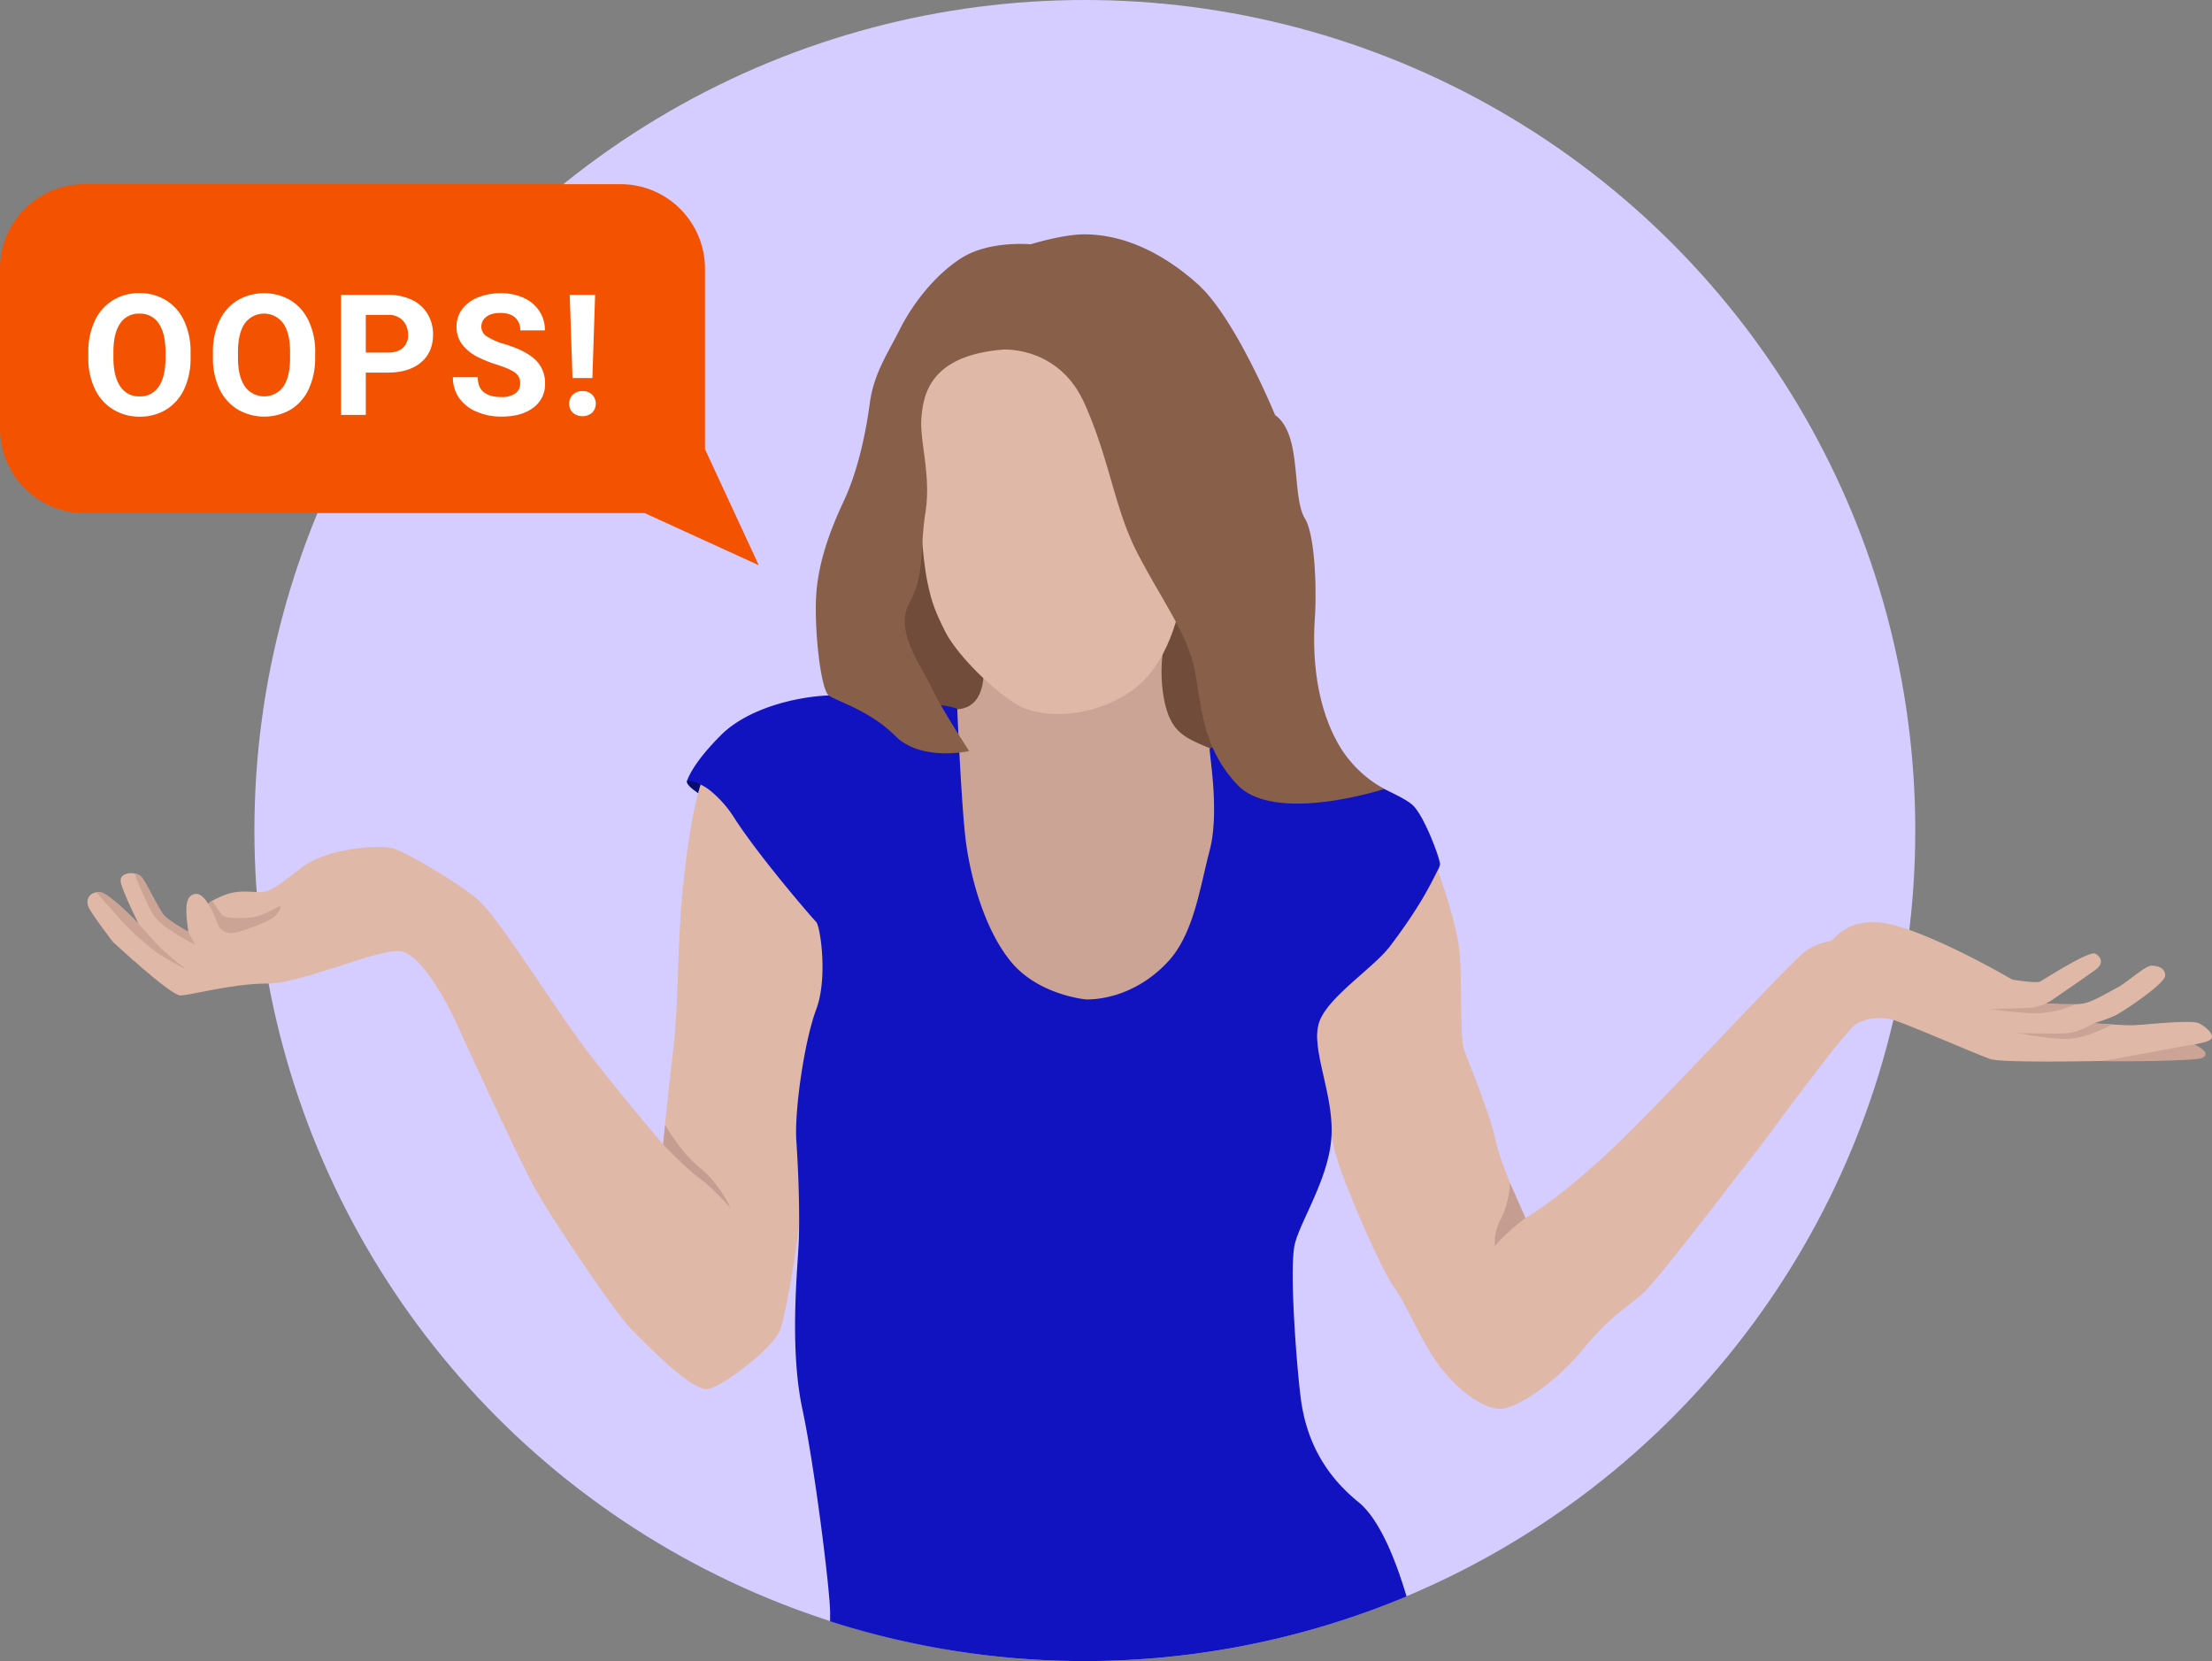 <svg xmlns="http://www.w3.org/2000/svg" viewBox="0 0 1113.3 835.93"><rect x="0" y="0" width="1113.3" height="835.93" fill="#808080" stroke="none"/><defs><style>.cls-1{fill:#d5ccff;}.cls-2{fill:#cca496;}.cls-3{fill:#070c6d;}.cls-4{fill:#724c3b;}.cls-5{fill:#dfb8a7;}.cls-6{fill:#1112c0;}.cls-7{fill:#c69e91;}.cls-8{fill:#885f49;}.cls-9{fill:#f35300;}.cls-10{fill:#fff;}</style></defs><title>Recurso 1</title><g id="Capa_2" data-name="Capa 2"><g id="Capa_1-2" data-name="Capa 1"><circle class="cls-1" cx="546" cy="417.96" r="417.96"/><path class="cls-2" d="M1028.64,529.6s16.61,3.89,28.13,4.33,48-.08,51.35-1.44,2.39-3.58-2.72-6.47-22.3-3.14-22.3-3.14Z"/><path class="cls-3" d="M357.74,393.85s-9.6-4-11.82-1.18S357.74,403,357.74,403Z"/><path class="cls-4" d="M482.77,193.93s-16-4-28,12-18,58-20,81,3,55,10,66,46,43,54,47,94,3,106-3,22-9,24-41-6-81-34-90-61-15-73-33S482.77,193.93,482.77,193.93Z"/><path class="cls-2" d="M454.27,373.43s19.5-16,27.5-16.5c18.18-1.12,12.48-28.48,12.48-28.48L589.09,312a77.83,77.83,0,0,0-3.74,36.77c3,20,10.42,22.16,24.42,28.16s19.5,73.5,18.5,75.5-71,97-71,97l-99-45Z"/><path class="cls-5" d="M594.77,299.93s-4,31-23,46-47,17-61,8-30-26-35-36-6.91-14.77-9-25c-2.7-13.27-4-36-4-54s-7-55,27-63,55,3,66,20,28,48,33,69S594.77,299.93,594.77,299.93Z"/><path class="cls-5" d="M378.77,379.93s-20,0-24,9-8,28-11,57-2,58-5,83-5,47-5,47-31-36-47-59-37-56-46-64-36-24-43-26-33,0-45,9-16,13-22,13-11.15-1.37-19,2c-7.07,3-7,4-7,4s-3-6-7-5-4,6-4,9,1,10,1,10-9-5-12-8-9.55-18-12-20c-3.24-2.65-11-2-10,3s9,21,9,21-15-16-20-16-7,4-5,8,12,17,12,17,29,27,34,27,26-6,44-6,58-19,68-16,22,25,27,36,31,68,40,84,40,62,48,70,31,32,39,30,33-21,36-30,10-47,11-73,26-112,26-113-24-70-24-70Z"/><path class="cls-5" d="M696.77,423.93s22,1,25,9,12,33,13,48,0,41,2,47,13,32,16,46,15,39,15,39,18-10,47-38,88.36-93.28,95-97c5.08-2.85,8.23-3.77,10-4a5.5,5.5,0,0,0,3.38-1.8c3.34-3.76,12.94-11.63,31.6-6.18,24,7,58,27,58,27s12,2,14,1,25-16,28-14,4,5,0,8-23,16-23,16l-2,1s14,1,19,0,13-6,17-8,14-11,17-11,7,1,7,5-21,18-25,20a82,82,0,0,1-11,4s14,1,19,1,30-3,34-1,8,6,6,8-11,3-11,3-42,8-45,8-49,1-55-1-45-19-50-20a26,26,0,0,0-17,2c-6,3-47,60-52,66s-48,63-56,70-17,12-30,28-34,31-43,30-22-11-31-24-15-29-21-37-26-53-30-69-12-80-12-80l12-33Z"/><path class="cls-6" d="M663.77,514.92a24.7,24.7,0,0,0-.78,8.65h0a66.26,66.26,0,0,0,1.16,8.5.38.38,0,0,0,0,.1s0,.06,0,.09c2.24,11.76,6.67,25.76,6,39.16-1,21-15.44,42.49-18.44,54.49s1,63,3,78,8,35,29,52c10.71,8.67,18.82,29.31,24.2,47.46A419.77,419.77,0,0,1,417.8,815.89c0-1.31,0-2.64,0-4,0-12-8-75-14-103s-3-64-2-80c.24-3.92.37-8.31.4-12.93v0c.11-14.26-.64-30.72-1.4-42-1-15,4-50,10-66s2-42,0-44-28-32-41-52a56.86,56.86,0,0,0-12-13.83,28.43,28.43,0,0,0-5.13-3.31c-4.21-2.1-6.84-1.86-6.84-1.86s2-8,17-23c13-13,36.54-19.25,54.3-20,2.72-.11,5.31-.1,7.7,0,5.12.28,12,.81,19.1,1.46,7.74.72,15.84,1.58,22.56,2.43h0c8.87,1.15,15.33,2.3,15.33,3.11s.26,7,.69,15.47c.1,2,.21,4.1.33,6.3.17,3.25.36,6.69.57,10.18.7,11.89,1.55,24.35,2.41,32.05,2,18,9,46,23,63s38,19,38,19c12,0,28-5,41-19s16-37,21-56c2.73-10.39,2.48-23.46,1.69-33.83-.66-8.61-1.69-15.35-1.69-17.17a.4.4,0,0,1,.2-.34,2.82,2.82,0,0,1,1.36-.37h0c2.53-.23,7.91.39,14.65,1.49,18.39,3,46.85,9.57,54.78,12.22a136.43,136.43,0,0,1,16.3,6.78l.15.08.21.11.29.14c5.84,2.87,11.19,5.43,14,7.89,5.85,5,14,27,14,30a9.55,9.55,0,0,1-1.17,3c-4,7.86-9,18.35-23.83,38C691.09,487.44,667.77,501.92,663.77,514.92Z"/><path class="cls-7" d="M333.77,575.93s10.74,11.45,18.23,16.94,15.83,15.19,15.83,15.19-6.05-12.93-15.58-20.42-17.53-21.53-17.53-21.53Z"/><path class="cls-7" d="M767.77,612.93s-10.92,8.24-15.39,14.24a25.76,25.76,0,0,1,3.19-14.24c4.09-7.72,4.46-17.54,4.46-17.54Z"/><path class="cls-8" d="M504.77,175.93s28-2,41,27,15,53,27,76,24,39,28,56,3,40,22,60,74,2.1,74,2.1a59.11,59.11,0,0,1-24-24.1c-11.67-21.65-12-47-11-62s0-42-5-50-3.46-27.92-7.54-40.61c-2.88-9-7.46-11.39-7.46-11.39s-20-49-39-66-38.8-25-57-25c-11,0-27,5-27,5s-21-2-35,7-25,24-31,36-13,22-15,37-6,34-13,49-13,31-14,48,2.31,47,6.31,50,20.58,7.48,33.58,20.48,37.11,7.55,37.11,7.55-14.94-23-18.94-32-19-28.11-11.26-42.24c8.16-14.84,5.2-26.79,8.2-45.79s-3.09-36-2-48C464.77,198.93,467.77,178.93,504.77,175.93Z"/><path class="cls-2" d="M1029.79,504.92a22.9,22.9,0,0,1-6.95,2.12c-3.89.51-21.64.64-21.64.64s15.45,2.43,25.15,2.17a48,48,0,0,0,18.13-4.53s-3.19.1-7.74,0C1034.67,505.21,1032.07,505.12,1029.79,504.92Z"/><path class="cls-2" d="M1014.74,519.81s16.6,3.07,25.66,3.07,22.74-7.35,22.74-7.35l-9.34-.6s-7.14,4.5-13.65,5S1014.74,519.81,1014.74,519.81Z"/><path class="cls-2" d="M48.44,449s8,9.12,11.7,13.2a136.87,136.87,0,0,0,16.72,15.58c6.51,5,16.72,10,16.72,10s-8.81-7-12.13-10.22S69.7,464.8,69.7,464.8s-7.93-8.07-11.19-10.63S51.86,448.14,48.44,449Z"/><path class="cls-2" d="M67.62,439.56s5.49,14.08,9.58,20.8,20.94,15,20.94,15l-3.37-6.41s-10.81-6.15-12.4-8.45-8.85-15.56-8.85-15.56a19.49,19.49,0,0,0-2.64-3.9A7.18,7.18,0,0,0,67.62,439.56Z"/><path class="cls-2" d="M104.7,454.8a34.33,34.33,0,0,1,4.07,8.2c1.28,4.17,3.58,6.3,7.41,6.55s19.66-6,22-8.34,3-3.57,3-4.93-7.83,5-15.92,5.53-12.68.08-14-2-4.52-6.49-4.52-6.49-.78.45-1.11.7S104.7,454.8,104.7,454.8Z"/><path class="cls-9" d="M381.88,284.43l-57.4-26.22h-282A42.51,42.51,0,0,1,0,215.7V135.19A42.51,42.51,0,0,1,42.51,92.68H312.3a42.51,42.51,0,0,1,42.51,42.51V226Z"/><path class="cls-10" d="M95.92,180a36.53,36.53,0,0,1-3.15,15.65,23.89,23.89,0,0,1-9,10.38,25,25,0,0,1-13.47,3.65A25.13,25.13,0,0,1,56.86,206a24.11,24.11,0,0,1-9.13-10.31,35.46,35.46,0,0,1-3.28-15.42v-3a36.34,36.34,0,0,1,3.22-15.71,24,24,0,0,1,9.09-10.42,25,25,0,0,1,13.43-3.63,25,25,0,0,1,13.42,3.63,23.92,23.92,0,0,1,9.09,10.42,36.11,36.11,0,0,1,3.22,15.67ZM83.3,177.22q0-9.51-3.4-14.45a11.1,11.1,0,0,0-9.71-4.94,11.09,11.09,0,0,0-9.67,4.88q-3.41,4.88-3.45,14.3V180c0,6.18,1.14,11,3.41,14.37a11,11,0,0,0,9.79,5.1,11,11,0,0,0,9.63-4.92q3.36-4.92,3.4-14.34Z"/><path class="cls-10" d="M158.6,180a36.53,36.53,0,0,1-3.15,15.65,23.89,23.89,0,0,1-9,10.38,26.68,26.68,0,0,1-26.87,0,24.07,24.07,0,0,1-9.14-10.31,35.45,35.45,0,0,1-3.27-15.42v-3a36.34,36.34,0,0,1,3.21-15.71,24,24,0,0,1,9.09-10.42,26.66,26.66,0,0,1,26.86,0,24,24,0,0,1,9.08,10.42,36.11,36.11,0,0,1,3.22,15.67ZM146,177.22q0-9.51-3.4-14.45a12,12,0,0,0-19.38-.06q-3.4,4.88-3.45,14.3V180c0,6.18,1.14,11,3.41,14.37a11.92,11.92,0,0,0,19.42.18q3.36-4.92,3.4-14.34Z"/><path class="cls-10" d="M184.1,187.51V208.8H171.64V148.37h23.58a27.24,27.24,0,0,1,12,2.49,18.3,18.3,0,0,1,7.95,7.08,19.73,19.73,0,0,1,2.78,10.44q0,8.88-6.08,14T195,187.51Zm0-10.09h11.12q4.93,0,7.53-2.32a8.45,8.45,0,0,0,2.6-6.64,10,10,0,0,0-2.62-7.18,9.72,9.72,0,0,0-7.22-2.82H184.1Z"/><path class="cls-10" d="M261.8,193a6.39,6.39,0,0,0-2.49-5.42q-2.49-1.89-9-4a64.43,64.43,0,0,1-10.26-4.13q-10.29-5.56-10.29-15a14.58,14.58,0,0,1,2.76-8.73,18,18,0,0,1,7.93-6,29.79,29.79,0,0,1,11.6-2.16,27.07,27.07,0,0,1,11.54,2.35,18.38,18.38,0,0,1,7.86,6.62,17.28,17.28,0,0,1,2.8,9.71H261.84a8.17,8.17,0,0,0-2.61-6.46c-1.75-1.53-4.19-2.3-7.35-2.3s-5.41.64-7.1,1.93a6.11,6.11,0,0,0-2.53,5.08,5.83,5.83,0,0,0,3,4.94,33.37,33.37,0,0,0,8.74,3.74q10.62,3.19,15.48,7.93a15.76,15.76,0,0,1,4.85,11.78,14.54,14.54,0,0,1-5.93,12.31q-5.94,4.46-16,4.46a30.88,30.88,0,0,1-12.7-2.55,20.06,20.06,0,0,1-8.74-7,18,18,0,0,1-3-10.29h12.5q0,10,11.95,10a11.65,11.65,0,0,0,6.93-1.8A5.89,5.89,0,0,0,261.8,193Z"/><path class="cls-10" d="M293.15,196.81a6.7,6.7,0,0,1,4.87,1.78,6.51,6.51,0,0,1,0,9.09,7.51,7.51,0,0,1-9.71,0,6,6,0,0,1-1.84-4.52,6.1,6.1,0,0,1,1.84-4.55A6.65,6.65,0,0,1,293.15,196.81Zm5-6.56h-10l-1.41-41.88h12.78Z"/></g></g></svg>